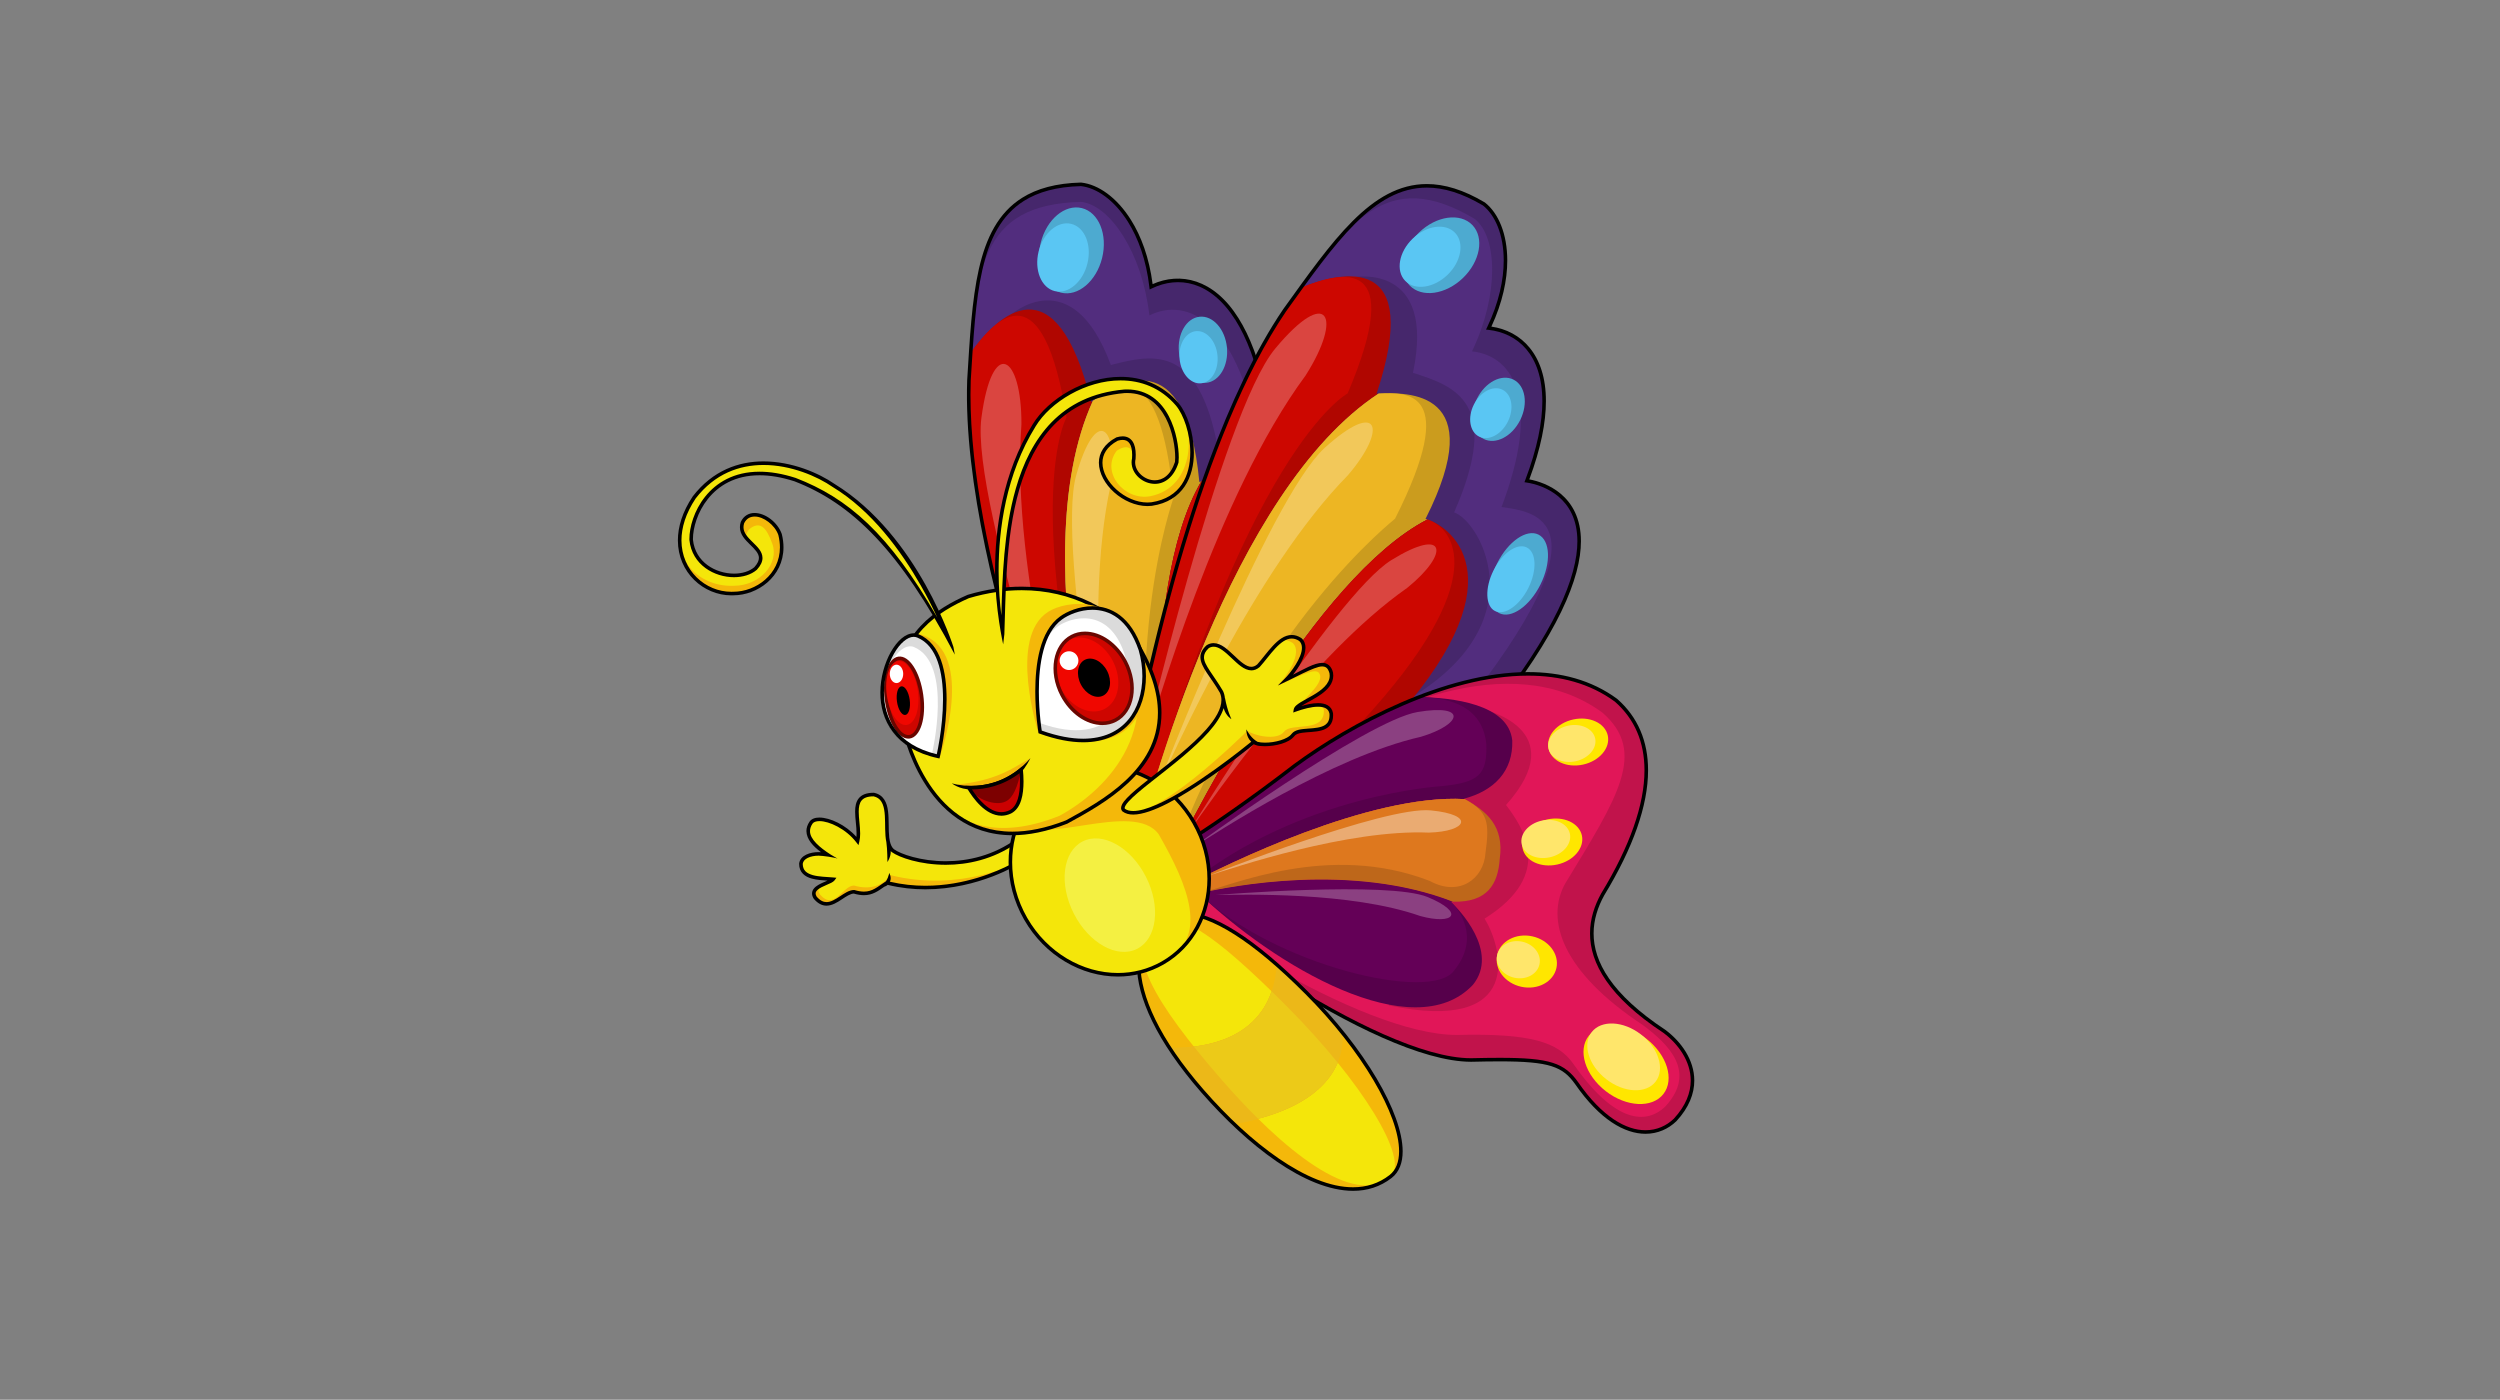<?xml version="1.0" encoding="utf-8"?>
<!-- Generator: Adobe Illustrator 16.0.0, SVG Export Plug-In . SVG Version: 6.00 Build 0)  -->
<!DOCTYPE svg PUBLIC "-//W3C//DTD SVG 1.1//EN" "http://www.w3.org/Graphics/SVG/1.1/DTD/svg11.dtd">
<svg version="1.1" id="Layer_2" xmlns="http://www.w3.org/2000/svg" xmlns:xlink="http://www.w3.org/1999/xlink" x="0px" y="0px"
	 width="768px" height="430px" viewBox="0 0 768 430" enable-background="new 0 0 768 430" xml:space="preserve">
<rect x="0" y="0" width="768" height="430" fill="#808080" stroke="none"/>
<g>
	<g>
		<path fill="#46276C" d="M338.719,276.794c0,0-43.177-97.979-41.054-159.95c2.102-33.806,2.871-59.41,34.415-60.214
			c8.822,0.941,19.31,12.095,21.549,31.473c11.948-5.789,28.165,0.023,34.92,33.449c8.845-3.836,37.54-8.478,28.937,67.967
			C411.823,215.606,358.521,319.765,338.719,276.794z"/>
		<path fill="#522D7E" d="M338.719,276.794c0,0-43.177-97.979-41.054-159.95c2.102-33.806,2.908-54.02,34.452-54.824
			c8.822,0.942,18.737,15.487,20.977,34.865c11.947-5.789,26.407,2.214,33.16,35.64c8.847-3.836,31.357-16.062,22.755,60.384
			C403.346,218.995,358.521,319.765,338.719,276.794z"/>
		<path fill="#46276C" d="M310.467,96.765c0,0,18.824-17.05,30.792,15.369c13.129-3.395,28.094-6.97,33.547,29.549
			c8.443-2.067,41.456,15.799,17.068,59.091C368.689,177.367,310.467,96.765,310.467,96.765z"/>
		<g>
			<path fill="#B00600" d="M335.728,123.161c-0.178,0.124-0.351,0.245-0.511,0.356c-10.891-44.1-28.753-26.651-37.022-15.136
				c-0.18,2.755-0.35,5.578-0.53,8.462c-2.123,61.972,41.054,159.95,41.054,159.95c2.75,5.967,6.145,9.094,9.97,9.99
				c0.042-0.029,0.085-0.062,0.128-0.091C341.496,264.724,313.216,172.622,335.728,123.161z"/>
		</g>
		<g>
			<path fill="#CD0700" d="M327.646,128.175c-7.289-45.109-21.182-31.309-29.451-19.793c-0.18,2.755-0.35,5.578-0.53,8.462
				c-2.123,61.972,41.054,159.95,41.054,159.95c2.75,5.967,6.145,9.094,9.97,9.99c0.042-0.029,0.085-0.062,0.128-0.091
				C309.159,158.656,327.807,128.064,327.646,128.175z"/>
		</g>
		<path fill="#DA4540" d="M333.67,256.911c0,0-35.602-102.671-32.188-128.503c3.325-25.156,12.405-19.505,12.302,1.999
			C310.383,176.076,329.422,241.396,333.67,256.911z"/>
		<path d="M349.538,287.503c-3.564-0.491-6.782-2.745-9.446-6.989l0,0c-0.655-1.039-1.28-2.202-1.873-3.489l0,0l0.499-0.229
			l-0.503,0.222c-0.005-0.04-43.212-97.987-41.099-160.207l0,0c0.8-12.851,1.403-24.536,3.596-34.178l0,0
			c2.189-9.632,5.999-17.276,13.257-21.846l0,0c4.569-2.877,10.467-4.511,18.095-4.706l0,0l0.036,0l0.037,0.004
			c5.256,0.568,10.922,4.536,15.26,11.419l0,0c3.185,5.058,5.649,11.702,6.685,19.782l0,0c8.357-3.722,18.721-1.785,26.387,10.464
			l0,0c3.452,5.482,6.398,13.017,8.484,23.042l0,0c2.562-1.014,6.382-1.961,10.504-1.397l0,0c4.472,0.605,9.285,3.045,13.039,9.021
			l0,0c5.909,9.406,9.322,27.445,5.537,61.167l0,0l-0.005,0.024l-0.005,0.031c-2.098,9.632-10.509,29.526-21.334,48.932l0,0
			c-10.836,19.396-24.024,38.25-35.867,45.725l0,0C356.908,286.757,353.101,287.996,349.538,287.503L349.538,287.503z
			 M341.022,279.928c2.566,4.065,5.48,6.039,8.668,6.486l0,0c3.19,0.447,6.756-0.663,10.546-3.051l0,0
			c11.494-7.22,24.72-26.007,35.492-45.331l0,0c10.775-19.3,19.169-39.192,21.213-48.602l0,0c3.784-33.593,0.31-51.424-5.375-60.431
			l0,0c-3.614-5.724-8.066-7.936-12.258-8.518l0,0c-4.189-0.578-8.135,0.528-10.541,1.576l0,0l-0.624,0.27l-0.132-0.666
			c-2.074-10.258-5.041-17.877-8.472-23.327l0,0c-7.731-12.204-17.617-13.6-25.671-9.737l0,0l-0.698,0.337l-0.087-0.769
			c-0.958-8.276-3.431-15.019-6.616-20.078l0,0c-4.196-6.67-9.634-10.39-14.411-10.908l0,0c-7.473,0.196-13.145,1.794-17.5,4.536
			l0,0c-6.915,4.354-10.605,11.653-12.771,21.159l0,0c-2.164,9.498-2.772,21.147-3.571,33.987l0,0
			c-1.597,46.293,22.264,113.025,34.303,143.452l0,0c3.945,9.979,6.609,16.04,6.702,16.252l0,0
			C339.792,277.815,340.395,278.934,341.022,279.928L341.022,279.928z"/>
		<g>
			<path fill="#CB9C1E" d="M369.03,147.905c-0.209,0.054-0.411,0.11-0.593,0.17c-4.204-44.262-25.52-29.916-32.709-24.915
				c-22.511,49.461,5.769,141.562,13.089,163.532c3.29-2.233,6.479-5.006,9.539-8.19
				C356.487,261.014,349.299,181.444,369.03,147.905z"/>
		</g>
		<g>
			<path fill="#EDB623" d="M360.479,152.978c-4.204-44.261-17.562-34.818-24.751-29.817
				c-22.511,49.461,5.769,141.562,13.089,163.532c3.29-2.233,6.479-5.006,9.539-8.19
				C342.026,202.601,360.662,152.917,360.479,152.978z"/>
		</g>
		<g>
			<path fill="#B00600" d="M369.03,147.905c-19.731,33.539-12.542,113.108-10.675,130.598c17.26-17.963,30.418-48.995,34.331-69.904
				C403.957,148.746,377.053,145.834,369.03,147.905z"/>
		</g>
		<g>
			<path fill="#CD0700" d="M369.03,147.905c-19.731,33.539-12.542,113.108-10.675,130.598
				c10.492-19.378,22.678-45.637,26.592-66.546C396.219,152.103,377.053,145.834,369.03,147.905z"/>
		</g>
		<path fill="#DA4540" d="M358.133,268.432c0,0-0.875-85.594,8.146-104.031c8.783-17.955,14.15-11.459,8.687,4.574
			C360.987,202.229,358.847,255.78,358.133,268.432z"/>
		<path fill="#F2C85A" d="M342.88,262.628c0,0-18.475-94.321-12.29-116.521c6.023-21.62,13.277-15.546,10.526,3.272
			C332.488,188.953,341.081,248.514,342.88,262.628z"/>
		<g>
			
				<ellipse transform="matrix(0.239 -0.971 0.971 0.239 175.674 378.276)" fill="#4DAAD0" cx="329.311" cy="76.995" rx="13.377" ry="9.712"/>
		</g>
		<g>
			
				<ellipse transform="matrix(0.239 -0.971 0.971 0.239 171.585 377.425)" fill="#5AC6F3" cx="326.722" cy="79.181" rx="10.635" ry="7.721"/>
		</g>
		<g>
			
				<ellipse transform="matrix(-0.098 -0.995 0.995 -0.098 298.922 485.603)" fill="#4DAAD0" cx="369.48" cy="107.365" rx="10.204" ry="7.409"/>
		</g>
		<g>
			
				<ellipse transform="matrix(-0.098 -0.995 0.995 -0.098 295.156 486.784)" fill="#5AC6F3" cx="368.137" cy="109.659" rx="8.053" ry="5.846"/>
		</g>
		<g>
			
				<ellipse transform="matrix(-0.098 -0.995 0.995 -0.098 295.034 561.008)" fill="#4DAAD0" cx="401.699" cy="146.83" rx="13.497" ry="7.409"/>
		</g>
		<g>
			
				<ellipse transform="matrix(-0.098 -0.995 0.995 -0.098 291.096 562.832)" fill="#5AC6F3" cx="400.545" cy="149.532" rx="10.922" ry="5.995"/>
		</g>
	</g>
	<g>
		<path fill="#46276C" d="M344.179,252.515c0,0,15.668-105.918,50.485-157.229c19.792-27.488,34.085-48.745,61.205-32.619
			c6.965,5.498,9.896,20.524,1.467,38.116c13.194,1.465,23.822,15.026,11.728,46.912c9.529,1.466,36.284,12.827-11.728,72.934
			C438.645,239.688,338.04,299.427,344.179,252.515z"/>
		<path fill="#522D7E" d="M344.179,252.515c0,0,15.668-105.918,50.485-157.229c19.792-27.488,31.244-44.163,58.365-28.037
			c6.964,5.497,7.605,23.089-0.825,40.681c13.194,1.466,21.166,15.942,9.071,47.828c9.529,1.467,35.092,3.116-12.918,63.222
			C429.665,238.038,338.04,299.427,344.179,252.515z"/>
		<path fill="#46276C" d="M416.195,85.115c0,0,25.015-4.398,17.867,29.412c12.92,4.123,27.488,9.071,12.645,42.88
			c8.246,2.749,26.663,35.459-17.042,59.098C422.519,184.346,416.195,85.115,416.195,85.115z"/>
		<g>
			<path fill="#B00600" d="M423.508,120.912c-0.219,0.01-0.427,0.021-0.623,0.029c14.282-43.121-10.13-37.873-23.265-32.534
				c-1.619,2.235-3.267,4.534-4.956,6.879c-34.817,51.31-50.485,157.229-50.485,157.229c-0.853,6.514,0.355,10.968,3.114,13.764
				c0.051-0.002,0.104-0.005,0.155-0.006C352.961,243.779,378.103,150.773,423.508,120.912z"/>
		</g>
		<g>
			<path fill="#CD0700" d="M413.998,120.849c17.865-42.056-1.243-37.781-14.378-32.442c-1.619,2.235-3.267,4.534-4.956,6.879
				c-34.817,51.31-50.485,157.229-50.485,157.229c-0.853,6.514,0.355,10.968,3.114,13.764c0.051-0.002,0.104-0.005,0.155-0.006
				C382.111,136.792,414.192,120.84,413.998,120.849z"/>
		</g>
		<path fill="#DA4540" d="M350.501,232.998c0,0,24.578-105.852,41.231-125.892c16.218-19.516,20.89-9.896,9.345,8.246
			C373.865,152.185,355.173,217.605,350.501,232.998z"/>
		<path d="M347.629,267.341c-2.754-2.315-4.277-5.938-4.271-10.948l0,0c0-1.229,0.09-2.545,0.274-3.949l0,0l0.545,0.071
			l-0.544-0.081c0.018-0.036,15.644-105.942,50.583-157.47l0,0c7.524-10.448,14.261-20.014,21.255-27.006l0,0
			c6.985-6.984,14.281-11.423,22.859-11.423l0,0c5.399,0,11.261,1.759,17.818,5.659l0,0l0.031,0.019l0.029,0.023
			c4.146,3.282,6.825,9.658,6.829,17.794l0,0c0,5.976-1.455,12.913-4.884,20.302l0,0c9.055,1.303,16.793,8.463,16.755,22.915l0,0
			c-0.002,6.479-1.522,14.424-5.1,24.019l0,0c2.711,0.508,6.446,1.741,9.636,4.414l0,0c3.46,2.895,6.233,7.524,6.226,14.582l0,0
			c-0.012,11.107-6.734,28.192-27.906,54.711l0,0l-0.016,0.019l-0.022,0.023c-6.906,7.033-24.625,19.386-44.125,30.039l0,0
			c-19.505,10.641-40.711,19.568-54.715,19.584l0,0C354.262,270.638,350.38,269.657,347.629,267.341L347.629,267.341z
			 M344.458,256.393c0.005,4.808,1.419,8.03,3.879,10.108l0,0c2.461,2.078,6.07,3.038,10.55,3.037l0,0
			c13.574,0.015,34.776-8.836,54.189-19.449l0,0c19.401-10.589,37.103-22.951,43.846-29.824l0,0
			c21.102-26.412,27.662-43.353,27.65-54.003l0,0c-0.008-6.77-2.597-11.013-5.834-13.74l0,0c-3.238-2.722-7.164-3.886-9.76-4.284
			l0,0l-0.671-0.103l0.241-0.634c3.712-9.785,5.263-17.813,5.262-24.254l0,0c-0.039-14.446-7.661-20.894-16.535-21.917l0,0
			l-0.771-0.086l0.337-0.698c3.599-7.514,5.099-14.538,5.099-20.516l0,0c0.004-7.88-2.616-13.925-6.382-16.908l0,0
			c-6.429-3.816-12.079-5.486-17.227-5.486l0,0c-8.171,0-15.184,4.21-22.081,11.1l0,0c-6.892,6.884-13.615,16.418-21.131,26.859l0,0
			c-26.019,38.323-41.383,107.506-47.409,139.669l0,0c-1.978,10.545-2.953,17.095-2.987,17.324l0,0
			C344.543,253.951,344.457,255.217,344.458,256.393L344.458,256.393z"/>
		<g>
			<path fill="#CB9C1E" d="M438.504,159.596c-0.205-0.067-0.405-0.125-0.593-0.172c20.025-39.695-5.654-38.914-14.403-38.512
				c-45.405,29.861-70.547,122.867-76.06,145.36c3.974-0.138,8.15-0.786,12.437-1.85
				C367.624,248.627,403.938,177.464,438.504,159.596z"/>
		</g>
		<g>
			<path fill="#EDB623" d="M428.565,159.332c20.025-39.695,3.691-38.821-5.058-38.419c-45.405,29.861-70.547,122.867-76.06,145.36
				c3.974-0.138,8.15-0.786,12.437-1.85C386.509,191.492,428.752,159.379,428.565,159.332z"/>
		</g>
		<g>
			<path fill="#B00600" d="M438.504,159.596c-34.566,17.868-70.88,89.031-78.619,104.827c24.176-6.004,51.845-25.253,66.297-40.861
				C467.612,178.917,446.398,162.119,438.504,159.596z"/>
		</g>
		<g>
			<path fill="#CD0700" d="M438.504,159.596c-34.566,17.868-70.88,89.031-78.619,104.827c19.202-10.809,43.507-26.535,57.959-42.145
				C459.276,177.634,446.398,162.119,438.504,159.596z"/>
		</g>
		<path fill="#DA4540" d="M365.063,255.781c0,0,44.868-72.897,62.324-83.693c16.999-10.514,18.08-2.158,4.914,8.499
			C402.753,201.28,372.408,245.456,365.063,255.781z"/>
		<path fill="#F2C85A" d="M355.249,242.743c0,0,34.624-89.661,51.685-105.151c16.617-15.085,19.52-6.082,7.164,8.378
			C385.71,174.861,361.245,229.842,355.249,242.743z"/>
		<g>
			
				<ellipse transform="matrix(0.72 -0.694 0.694 0.72 69.52 329.161)" fill="#4DAAD0" cx="442.676" cy="78.427" rx="13.377" ry="9.712"/>
		</g>
		<g>
			
				<ellipse transform="matrix(0.72 -0.694 0.694 0.72 68.252 326.96)" fill="#5AC6F3" cx="439.32" cy="78.897" rx="10.636" ry="7.721"/>
		</g>
		<g>
			
				<ellipse transform="matrix(0.447 -0.894 0.894 0.447 142.319 481.302)" fill="#4DAAD0" cx="460.485" cy="125.529" rx="10.205" ry="7.408"/>
		</g>
		<g>
			
				<ellipse transform="matrix(0.447 -0.894 0.894 0.447 139.878 479.834)" fill="#5AC6F3" cx="458.127" cy="126.755" rx="8.054" ry="5.846"/>
		</g>
		<g>
			
				<ellipse transform="matrix(0.447 -0.894 0.894 0.447 100.535 514.833)" fill="#4DAAD0" cx="466.723" cy="176.092" rx="13.497" ry="7.409"/>
		</g>
		<g>
			
				<ellipse transform="matrix(0.447 -0.894 0.894 0.447 97.686 513.576)" fill="#5AC6F3" cx="464.307" cy="177.764" rx="10.922" ry="5.995"/>
		</g>
	</g>
	<g>
		<g>
			<path fill="#C1134B" d="M350.501,267.083c0,0,18.416-9.62,47.278-31.885c23.914-17.593,70.643-40.682,98.68-20.067
				c13.744,12.094,12.095,32.986-4.123,59.649c-6.046,10.995-6.046,25.562,18.967,42.056c7.696,5.772,13.194,16.492,3.298,27.213
				c-6.597,6.321-18.416,5.772-30.234-11.271c-4.674-6.598-9.622-7.696-32.437-7.146
				C422.243,325.633,359.296,279.453,350.501,267.083z"/>
			<path fill="#E11658" d="M350.501,267.083c0,0,18.416-9.62,47.278-31.885c23.914-17.593,66.521-36.834,94.557-16.219
				c13.744,12.095,4.674,25.839-11.544,52.502c-6.048,10.994-1.1,26.937,23.914,43.431c7.696,5.771,16.767,14.293,6.871,25.013
				c-6.597,6.323-16.491,3.849-28.312-13.194c-4.673-6.596-12.919-9.346-35.734-8.795
				C417.845,317.936,359.296,279.453,350.501,267.083z"/>
			<path fill="#C1134B" d="M455.503,217.88c0,0,28.037,6.048,7.147,29.412c4.948,6.598,15.394,21.166-6.598,34.91
				c5.498,8.795,12.645,35.458-29.412,26.662C434.062,278.903,455.503,217.88,455.503,217.88z"/>
			<g>
				<path fill="#56004B" d="M449.945,245.484c-0.072-0.037-0.143-0.077-0.215-0.117c9.346-2.474,15.118-8.52,14.843-17.866
					c-1.166-11.272-18.544-13.2-28.627-13.362c-14.653,5.671-28.338,13.829-38.167,21.06
					c-18.051,13.924-32.015,22.902-39.944,27.676c2.013,2.694,4.568,5.622,7.536,8.655
					C376.282,265.842,420.597,243.834,449.945,245.484z"/>
			</g>
			<g>
				<path fill="#640057" d="M442.584,241.52c11.82-1.099,14.294-3.574,14.019-12.919c-1.166-11.272-10.573-14.299-20.656-14.462
					c-14.653,5.671-28.338,13.829-38.167,21.06c-18.051,13.924-32.015,22.902-39.944,27.676c2.013,2.694,4.568,5.622,7.536,8.655
					C399.703,243.994,442.655,241.559,442.584,241.52z"/>
			</g>
			<path d="M505.51,348.306c-6.426-0.008-14.053-4.336-21.594-15.209l0,0c-1.976-2.775-3.886-4.466-7.263-5.551l0,0
				c-3.38-1.08-8.264-1.491-15.989-1.489l0,0c-2.576,0-5.468,0.044-8.734,0.124l0,0c-15.1-0.023-38.247-11.615-58.845-24.722l0,0
				c-20.594-13.133-38.505-27.718-43.032-34.058l0,0l0.447-0.318l0.255,0.486l-0.255-0.486l-0.447,0.318l-0.366-0.514l0.559-0.291
				c0.003-0.002,1.138-0.595,3.309-1.843l0,0c2.172-1.245,5.369-3.14,9.469-5.729l0,0c8.197-5.179,20.003-13.142,34.429-24.271l0,0
				c17.287-12.704,46.371-28.276,71.972-28.291l0,0c9.953,0,19.398,2.37,27.36,8.225l0,0l0.021,0.017l0.017,0.014
				c6.33,5.565,9.471,13.015,9.464,21.919l0,0c-0.004,10.804-4.564,23.76-13.468,38.406l0,0c-1.961,3.565-3.263,7.485-3.263,11.712
				l0,0c0,8.576,5.352,18.602,22.076,29.639l0,0c4.824,3.621,8.849,9.167,8.854,15.555l0,0c0.004,3.993-1.598,8.269-5.505,12.496
				l0,0c-2.502,2.399-5.761,3.86-9.463,3.86l0,0C505.516,348.306,505.512,348.306,505.51,348.306L505.51,348.306z M476.987,326.498
				c3.6,1.138,5.794,3.081,7.829,5.967l0,0c7.437,10.722,14.794,14.748,20.693,14.741l0,0c3.413-0.002,6.384-1.329,8.687-3.531l0,0
				c3.732-4.051,5.188-8.03,5.191-11.726l0,0c0.008-5.896-3.771-11.193-8.388-14.655l0,0
				c-16.843-11.099-22.545-21.455-22.545-30.538l0,0c0-4.455,1.373-8.56,3.411-12.263l0,0c8.857-14.562,13.323-27.365,13.32-37.855
				l0,0c-0.008-8.645-2.994-15.712-9.071-21.076l0,0c-7.736-5.68-16.914-7.998-26.691-7.998l0,0
				c-25.161-0.016-54.17,15.448-71.311,28.068l0,0c-25.966,20.032-43.493,29.845-46.793,31.636l0,0
				c4.86,6.312,22.406,20.566,42.358,33.264l0,0c20.494,13.076,43.666,24.572,58.238,24.551l0,0c3.26-0.081,6.158-0.124,8.748-0.124
				l0,0C468.427,324.958,473.39,325.355,476.987,326.498L476.987,326.498z"/>
		</g>
		<g>
			<path fill="#56004B" d="M368.327,274.452c23.13,22.141,65.848,47.496,84.151,28.09c8.248-10.17-4.397-23.364-6.871-25.563
				c0.253,0.014,0.498,0.018,0.744,0.024C415.238,264.861,378.06,272.182,368.327,274.452z"/>
		</g>
		<g>
			<path fill="#640057" d="M368.327,274.452c23.13,22.141,71.508,33.587,78.38,23.691c8.246-10.17,1.374-18.966-1.1-21.165
				c0.253,0.014,0.498,0.018,0.744,0.024C415.238,264.861,378.06,272.182,368.327,274.452z"/>
		</g>
		<g>
			<path fill="#BE671A" d="M449.945,245.484c-29.349-1.65-73.663,20.357-84.574,26.045c0.945,0.965,1.93,1.94,2.956,2.923
				c9.733-2.271,46.911-9.591,78.024,2.551c10.668,0.261,13.836-5.426,14.375-13.219
				C462.086,253.988,456.98,249.312,449.945,245.484z"/>
		</g>
		<g>
			<path fill="#DE781E" d="M449.945,245.484c-29.349-1.65-73.663,20.357-84.574,26.045c0.945,0.965,1.93,1.94,2.956,2.923
				c9.733-2.271,39.846-15.938,70.959-3.796c9.071,4.947,16.505-0.728,17.042-8.521C457.688,252.34,456.98,249.312,449.945,245.484z
				"/>
		</g>
		<g>
			
				<ellipse transform="matrix(0.977 -0.215 0.215 0.977 -37.657 109.518)" fill="#FFE600" cx="484.618" cy="227.867" rx="9.318" ry="7.091"/>
		</g>
		<g>
			
				<ellipse transform="matrix(0.977 -0.215 0.215 0.977 -37.798 109.129)" fill="#FFE66B" cx="482.681" cy="228.293" rx="7.335" ry="5.583"/>
		</g>
		<g>
			
				<ellipse transform="matrix(0.977 -0.215 0.215 0.977 -44.443 108.527)" fill="#FFE600" cx="476.669" cy="258.562" rx="9.318" ry="7.09"/>
		</g>
		<g>
			
				<ellipse transform="matrix(0.977 -0.215 0.215 0.977 -44.288 108.069)" fill="#FFE66B" cx="474.679" cy="257.641" rx="7.573" ry="5.763"/>
		</g>
		<g>
			
				<ellipse transform="matrix(0.977 0.213 -0.213 0.977 73.669 -93.12)" fill="#FFE600" cx="469.068" cy="295.391" rx="9.318" ry="7.931"/>
		</g>
		<g>
			
				<ellipse transform="matrix(0.977 0.213 -0.213 0.977 73.486 -92.576)" fill="#FFE66B" cx="466.467" cy="294.824" rx="6.656" ry="5.666"/>
		</g>
		<g>
			
				<ellipse transform="matrix(0.79 0.613 -0.613 0.79 305.454 -237.545)" fill="#FFE600" cx="499.542" cy="327.188" rx="14.539" ry="10.184"/>
		</g>
		<g>
			
				<ellipse transform="matrix(0.79 0.613 -0.613 0.79 303.804 -237.605)" fill="#FFE66B" cx="498.777" cy="324.716" rx="12.42" ry="8.7"/>
		</g>
		<path fill="#8B4081" d="M365.661,260.862c0,0,54.009-39.48,69.831-42.132c15.406-2.582,13.719,3.782,1.043,7.602
			C409.039,232.57,374.027,255.562,365.661,260.862z"/>
		<path fill="#8B4081" d="M373.571,274.94c0,0,53.062-4.353,65.043,0.651c11.667,4.874,7.958,8.625-2.318,5.811
			C414.824,273.852,381.465,274.841,373.571,274.94z"/>
		<path fill="#EAAB72" d="M371.082,269.073c0,0,54.329-21.529,68.488-20.12c13.787,1.37,11.078,6.482-0.6,6.823
			C414.045,254.738,379.337,266.443,371.082,269.073z"/>
	</g>
	<g>
		<path fill="#F4B80A" d="M401.329,304.904c22.739,22.774,35.293,49.19,25.858,56.525c-15.114,11.756-39.441-5.24-57.72-26.177
			c-21.167-24.245-23.576-42.685-15.119-51.127C362.806,275.681,378.591,282.128,401.329,304.904z"/>
		<path fill="#F4B80A" d="M395.306,309.14c22.738,22.775,38.481,47.828,31.882,52.29c-15.86,10.728-39.441-5.24-57.72-26.177
			c-21.167-24.245-24.3-43.477-15.119-51.127C360.946,278.628,372.567,286.364,395.306,309.14z"/>
		<path fill="#F4E60A" d="M395.306,309.14c22.738,22.775,37.886,47.054,31.882,52.29c-11.267,9.831-33.394-8.538-51.673-29.476
			c-21.167-24.244-30.346-40.178-21.166-47.828C360.946,278.628,372.567,286.364,395.306,309.14z"/>
		<g>
			<g>
				<path fill="#ECB818" d="M412.446,317.298c-3.338-4.16-7.064-8.337-11.117-12.394c-3.181-3.188-6.222-6.042-9.128-8.593
					c-1.512,23.709-23.271,25.801-32.97,25.543c2.75,4.229,6.137,8.702,10.236,13.398c3.062,3.507,6.294,6.902,9.625,10.073
					C411.043,339.705,412.931,323.44,412.446,317.298z"/>
			</g>
		</g>
		<g>
			<path fill="#F7F58C" d="M367.731,333.224c-0.2-0.237-0.395-0.474-0.591-0.711C367.336,332.75,367.532,332.986,367.731,333.224z"
				/>
			<path fill="#F7F58C" d="M376.025,342.305c-0.516-0.521-1.031-1.045-1.541-1.575C374.996,341.26,375.509,341.785,376.025,342.305z
				"/>
			<path fill="#F7F58C" d="M366.11,331.258c-0.247-0.305-0.493-0.61-0.733-0.912C365.619,330.647,365.864,330.953,366.11,331.258z"
				/>
			<path fill="#F7F58C" d="M373.964,340.187c-0.696-0.733-1.387-1.472-2.069-2.218C372.579,338.715,373.268,339.455,373.964,340.187
				z"/>
			<path fill="#F7F58C" d="M371.671,337.723c-0.743-0.816-1.479-1.64-2.203-2.47C370.193,336.085,370.929,336.907,371.671,337.723z"
				/>
			<path fill="#ECCA18" d="M374.485,340.729c-0.173-0.182-0.347-0.361-0.521-0.543C374.137,340.368,374.312,340.548,374.485,340.729
				z"/>
			<path fill="#ECCA18" d="M365.377,330.346c-0.236-0.297-0.464-0.592-0.694-0.886C364.913,329.754,365.142,330.049,365.377,330.346
				z"/>
			<path fill="#ECCA18" d="M367.141,332.513c-0.349-0.419-0.692-0.839-1.03-1.255C366.448,331.674,366.792,332.094,367.141,332.513z
				"/>
			<path fill="#ECCA18" d="M371.895,337.969c-0.075-0.082-0.15-0.165-0.224-0.246C371.745,337.804,371.819,337.887,371.895,337.969z
				"/>
			<path fill="#ECCA18" d="M369.468,335.253c-0.595-0.681-1.17-1.355-1.736-2.029C368.296,333.896,368.872,334.571,369.468,335.253z
				"/>
			<path fill="#ECCA18" d="M376.025,342.305c1.012,1.025,2.033,2.036,3.067,3.021c0.006-0.001,0.013-0.003,0.019-0.004
				C378.073,344.339,377.044,343.334,376.025,342.305z"/>
			<path fill="#ECB818" d="M410.944,326.46c-4.603-5.674-9.897-11.57-15.639-17.32c-1.611-1.614-3.161-3.145-4.663-4.607
				c-5.432,15.992-22.978,17.547-31.411,17.322c1.596,2.452,3.413,4.992,5.451,7.605c0.23,0.294,0.458,0.589,0.694,0.886
				c0.241,0.302,0.487,0.607,0.733,0.912c0.338,0.416,0.681,0.836,1.03,1.255c0.196,0.237,0.391,0.474,0.591,0.711
				c0.566,0.674,1.142,1.349,1.736,2.029c0.724,0.83,1.46,1.653,2.203,2.47c0.074,0.081,0.149,0.164,0.224,0.246
				c0.682,0.746,1.373,1.484,2.069,2.218c0.173,0.182,0.347,0.361,0.521,0.543c0.51,0.53,1.024,1.054,1.541,1.575
				c1.019,1.029,2.048,2.034,3.086,3.018C399.982,341.646,408.017,333.428,410.944,326.46z"/>
			<g>
				<path fill="#ECCA18" d="M410.944,326.46c-4.603-5.674-9.897-11.57-15.639-17.32c-0.591-0.593-1.17-1.167-1.746-1.739
					c-0.196-0.194-0.393-0.39-0.586-0.582c-0.433-0.427-0.859-0.845-1.281-1.261c-0.355-0.348-0.702-0.683-1.051-1.024
					c-4.103,12.079-15.116,15.919-23.894,16.979c2.634,3.29,5.561,6.77,8.766,10.441c3.558,4.074,7.262,8.052,11.001,11.741
					C401.954,339.56,408.393,332.535,410.944,326.46z"/>
				<path fill="#ECCA18" d="M390.643,304.532L390.643,304.532c0.348,0.343,0.694,0.678,1.05,1.025
					C391.341,305.213,390.989,304.87,390.643,304.532z"/>
			</g>
		</g>
		<path d="M415.671,365.83c-14.659-0.039-32.419-13.985-46.619-30.217l0,0c-13.893-15.922-19.793-29.382-19.803-39.318l0,0
			c-0.003-5.251,1.671-9.529,4.71-12.559l0,0c2.458-2.464,5.568-3.727,9.198-3.722l0,0c9.34,0.03,22.132,8.067,38.56,24.5l0,0
			l-0.389,0.39l-0.39,0.387c-16.328-16.38-29.079-24.208-37.781-24.177l0,0c-3.38,0.006-6.148,1.137-8.422,3.4l0,0
			c-2.809,2.805-4.384,6.756-4.387,11.78l0,0c-0.011,9.497,5.727,22.793,19.531,38.596l0,0c14.073,16.151,31.823,29.879,45.79,29.84
			l0,0c4.092-0.003,7.852-1.15,11.179-3.734l0,0c1.984-1.548,2.945-4.017,2.951-7.315l0,0c0.036-11.148-11.37-30.902-28.861-48.39
			l0,0l0.39-0.387l0.389-0.39c17.593,17.655,29.146,37.373,29.183,49.166l0,0c0.005,3.497-1.05,6.375-3.374,8.184l0,0
			c-3.521,2.739-7.551,3.966-11.842,3.966l0,0C415.68,365.83,415.676,365.83,415.671,365.83L415.671,365.83z"/>
	</g>
	<g>
		<path fill="#F4B80A" d="M312.934,264.793c0,0-18.691,11.911-40.498,6.414c-3.299,2.198-5.131,4.214-10.079,2.748
			c-3.482,0-7.514,6.964-11.912,1.833c-2.199-3.482,4.581-4.398,5.498-5.681c-3.849-0.366-9.896,0-9.896-4.764
			c0.367-3.116,6.047-3.666,8.796-2.384c-4.214-2.749-8.429-6.229-5.68-10.262c1.832-2.565,9.895,0,14.293,5.681
			c1.283-5.314-3.482-14.294,4.948-14.294c6.963,1.467,1.833,13.744,5.864,17.226c4.031,2.933,22.723,8.247,38.482-3.298
			C312.934,259.296,312.934,264.793,312.934,264.793z"/>
	</g>
	<g>
		<path fill="#F4E60A" d="M312.934,264.793c0,0-17.674,9.525-39.481,4.028c-2.107,3.207-6.148,4.677-11.096,3.21
			c-3.482,0-6.047,7.891-10.445,2.76c-2.199-3.482,3.115-3.401,4.031-4.684c-3.849-0.366-9.896,0-9.896-4.764
			c0.367-3.116,6.047-3.666,8.796-2.384c-4.214-2.749-8.429-6.229-5.68-10.262c1.832-2.565,9.895,0,14.293,5.681
			c1.283-5.314-3.482-14.294,4.948-14.294c6.963,1.467,1.833,13.744,5.864,17.226c4.031,2.933,22.723,8.247,38.482-3.298
			C312.934,259.296,312.934,264.793,312.934,264.793z"/>
	</g>
	<path d="M313.295,257.935l-0.13-0.908l-0.74,0.541c-7.245,5.307-15.112,6.996-21.867,6.998c-7.683,0.013-13.96-2.233-15.95-3.688
		c-0.612-0.531-1.002-1.365-1.238-2.415c-0.009-0.057-0.017-0.118-0.026-0.174l-0.009,0.001c-0.065-0.314-0.119-0.647-0.16-0.997
		c-0.287-2.414-0.037-5.46-0.375-8.101c-0.308-2.612-1.367-5.045-4.285-5.645l-0.056-0.012h-0.057
		c-2.223-0.007-3.724,0.614-4.609,1.729c-0.879,1.111-1.094,2.559-1.096,4.09c0.002,2.169,0.446,4.594,0.442,6.701
		c0,0.359-0.012,0.708-0.04,1.043c-3.361-3.742-8.121-5.926-11.372-5.947c-1.255,0.002-2.371,0.339-3.014,1.229
		c-0.67,0.977-0.981,1.963-0.979,2.921c0.046,2.57,2.065,4.674,4.474,6.488c-0.242-0.016-0.486-0.023-0.731-0.023
		c-1.338,0.002-2.704,0.24-3.818,0.786c-1.107,0.534-2.01,1.445-2.159,2.729l-0.003,0.035v0.029c-0.028,2.66,1.822,4.027,3.908,4.56
		c1.516,0.416,3.24,0.527,4.791,0.625c-0.832,0.366-1.889,0.775-2.8,1.315c-0.986,0.587-1.923,1.394-1.939,2.639
		c0,0.519,0.179,1.055,0.523,1.599l0.023,0.035l0.023,0.029c1.237,1.456,2.568,2.077,3.862,2.077h0.025
		c1.762-0.013,3.3-1.024,4.717-1.949c1.374-0.921,2.659-1.748,3.648-1.769c1.178,0.343,2.206,0.497,3.134,0.498
		c2.618-0.006,4.303-1.236,6.259-2.606c0,0,0.765-0.267,1.025-0.562c3.997,0.971,7.887,1.371,11.574,1.371
		c16.502-0.008,28.911-7.924,28.959-7.949l0.254-0.162v-0.301C313.481,264.771,313.489,259.329,313.295,257.935z M310.497,265.533
		c-4.188,2.189-14.118,6.574-26.226,6.572c-3.479,0-7.139-0.369-10.898-1.245c0.664-1.205-0.195-2.688-0.195-2.688
		s-0.127,0.683-0.449,1.477c-0.145,0.362-0.335,0.738-0.557,1.071l-0.041,0.026c-2.574,1.726-4.111,3.162-6.717,3.156
		c-0.822,0.001-1.766-0.141-2.9-0.476l-0.076-0.022h-0.079c-1.546,0.022-2.92,1.037-4.331,1.95c-1.402,0.934-2.813,1.78-4.112,1.769
		c-0.946-0.008-1.914-0.393-3.026-1.666c-0.247-0.402-0.33-0.719-0.33-0.976c0-0.403,0.201-0.761,0.63-1.146
		c0.637-0.57,1.73-1.066,2.746-1.497c1.023-0.463,1.933-0.756,2.455-1.412l0.558-0.777l-0.953-0.09
		c-1.962-0.184-4.412-0.191-6.296-0.716c-1.891-0.563-3.061-1.391-3.101-3.468c0.107-0.796,0.646-1.39,1.546-1.84
		c0.903-0.444,2.131-0.673,3.335-0.672c1.177-0.001,5.04,0.544,5.839,0.92l-2.173-1.285c-3.28-2.105-6.369-4.697-6.309-7.199
		c0.001-0.722,0.223-1.471,0.782-2.291c0.315-0.456,1.032-0.759,2.112-0.759c3.009-0.021,8.181,2.414,11.292,6.466l0.701,0.906
		l0.269-1.114c0.188-0.778,0.25-1.604,0.25-2.453c-0.003-2.246-0.446-4.679-0.443-6.701c-0.003-1.436,0.226-2.622,0.856-3.404
		c0.618-0.77,1.679-1.298,3.688-1.313c1.53,0.352,2.312,1.195,2.837,2.474c0.784,1.938,0.699,4.855,0.747,7.619
		c0.038,1.389,0.095,2.759,0.368,3.977c0.319,2.166,0.324,6.081,0.324,6.088c0,0.082,1.099-1.594,1.015-3.337
		c0.087,0.093,0.178,0.185,0.275,0.271l0.017,0.014l0.019,0.015c2.327,1.673,8.676,3.896,16.614,3.91
		c6.688,0.001,14.479-1.62,21.722-6.643c0.04,0.786,0.067,1.869,0.081,2.87c0.016,1.093,0.02,2.104,0.022,2.593
		C312.056,264.683,311.419,265.053,310.497,265.533z"/>
	<g>
		
			<ellipse transform="matrix(0.497 0.868 -0.868 0.497 403.663 -161.309)" fill="#F4E60A" cx="340.927" cy="267.422" rx="32.72" ry="29.788"/>
		<path fill="#F4B80A" d="M357.181,295.819c-10.529,5.349-30.169-6.95-39.146-22.634c-8.977-15.683-7.639-25.989,6.639-34.161
			s33.129-2.084,42.106,13.601C375.756,268.309,371.849,288.369,357.181,295.819z"/>
		<path fill="#F4E60A" d="M357.181,295.819c-10.529,5.349-29.543-0.254-39.622-15.253c-7.724-11.493-7.681-25.803-4.075-28.788
			c4.398,9.347,34.818-6.411,42.514,4.585C364.976,272.046,371.849,288.369,357.181,295.819z"/>
		<path d="M343.421,299.998c-11.195-0.001-22.458-6.387-28.823-17.507l0,0c-3.223-5.628-4.763-11.727-4.763-17.629l0,0
			c-0.002-10.781,5.148-20.927,14.564-26.315l0,0c4.389-2.513,9.206-3.703,14.034-3.703l0,0
			c11.193,0.001,22.455,6.385,28.823,17.508l0,0c3.222,5.629,4.761,11.728,4.761,17.627l0,0c0.002,10.78-5.147,20.925-14.562,26.317
			l0,0c-4.388,2.512-9.2,3.703-14.027,3.702l0,0C343.426,299.998,343.423,299.998,343.421,299.998L343.421,299.998z
			 M324.946,239.501c-9.04,5.174-14.008,14.923-14.01,25.361l0,0c0,5.711,1.489,11.62,4.615,17.083l0,0
			c6.176,10.791,17.096,16.956,27.87,16.954l0,0c4.648,0,9.27-1.145,13.487-3.557l0,0c9.038-5.176,14.007-14.926,14.009-25.364l0,0
			c0-5.71-1.488-11.617-4.616-17.081l0,0c-6.177-10.794-17.095-16.956-27.868-16.954l0,0
			C333.784,235.943,329.164,237.087,324.946,239.501L324.946,239.501z"/>
	</g>
	<g>
		<path fill="#F4B80A" d="M385.135,227.96c0,0-32.252,26.754-39.949,20.89c-3.665-4.031,35.551-24.188,30.054-36.283
			c-4.032-6.963-8.43-10.079-4.214-13.927c5.498-3.298,10.445,10.262,15.575,5.864c3.666-4.031,7.697-11.361,12.827-8.063
			c3.299,2.932-1.832,9.896-4.397,12.461c6.598-2.931,12.461-7.696,13.928-2.199c1.099,6.414-10.628,8.796-10.996,11.362
			c4.032-1.467,10.263-2.933,10.996,1.099c0.55,7.514-9.53,3.665-11.729,6.598C395.03,228.692,386.967,229.426,385.135,227.96z"/>
	</g>
	<g>
		<path fill="#F4E60A" d="M383.212,224.479c0,0-30.329,30.235-38.026,24.371c-3.665-4.031,35.551-24.188,30.054-36.283
			c-4.032-6.963-8.43-10.079-4.214-13.927c5.498-3.298,10.445,10.262,15.575,5.864c3.666-4.031,5.359-10.298,10.491-7
			c3.299,2.932-1.971,10.527-4.535,13.093c8.189-3.64,12.042-5.716,12.879-3.417c1.374,3.298-6.919,8.834-7.285,11.4
			c4.032-1.466,8.247-2.073,8.522-0.699c0.551,7.513-9.993,3.94-12.191,6.873C392.281,227.685,385.043,225.944,383.212,224.479z"/>
	</g>
	<path d="M409.503,219.093l-0.005-0.029c-0.194-1.111-0.815-1.942-1.654-2.415c-0.836-0.479-1.852-0.648-2.937-0.648
		c-1.634,0.002-3.459,0.39-5.134,0.887c0.11-0.072,0.229-0.146,0.354-0.22c1.536-0.95,3.855-2.037,5.815-3.454
		c1.947-1.412,3.628-3.221,3.637-5.673c0-0.303-0.025-0.613-0.08-0.93l-0.005-0.028l-0.006-0.021
		c-0.479-1.977-1.784-2.975-3.328-2.934c-2.437,0.038-5.534,1.904-8.957,3.632c1.84-2.313,3.812-5.516,3.846-8.257
		c0.007-1.108-0.364-2.187-1.256-2.972l-0.034-0.03l-0.034-0.023c-0.973-0.625-1.951-0.917-2.897-0.917
		c-2.245,0.015-4.137,1.541-5.856,3.375c-1.711,1.836-3.279,4.049-4.752,5.671c-0.645,0.54-1.217,0.731-1.797,0.734
		c-1.541,0.043-3.429-1.646-5.338-3.486c-1.932-1.801-3.899-3.751-6.258-3.788c-0.693,0-1.401,0.191-2.084,0.603l-0.047,0.028
		l-0.04,0.037c-1.286,1.16-1.899,2.382-1.894,3.657c0.069,3.117,3.183,6.022,5.991,10.935c0.316,0.712,0.465,1.449,0.465,2.223
		c0.014,2.65-1.817,5.805-4.678,9.038c-4.279,4.852-10.764,9.881-16.183,14.142c-2.711,2.132-5.155,4.07-6.942,5.724
		c-1.77,1.684-2.958,2.944-3.021,4.264c-0.003,0.359,0.132,0.731,0.386,1.005l0.032,0.037l0.043,0.031
		c0.884,0.672,2.014,0.952,3.275,0.952c5.72-0.037,14.917-5.521,22.867-10.963c6.922-4.759,12.799-9.511,14.181-10.643
		c0.231,0.124,0.495,0.223,0.778,0.303c0.39,0.199,1.308,0.236,1.308,0.236c0.419,0.042,0.864,0.063,1.334,0.069
		c3.207-0.03,7.339-0.929,9.071-3.151c0.362-0.507,1.213-0.824,2.375-0.984c1.735-0.254,4.008-0.188,5.931-0.726
		c1.927-0.495,3.596-1.895,3.553-4.646c0-0.196-0.006-0.4-0.021-0.611L409.503,219.093z M407.126,222.671
		c-1.191,0.857-3.271,1.022-5.279,1.157c-1.995,0.173-3.972,0.24-5.058,1.604c-1.2,1.683-5.209,2.738-8.191,2.709
		c-0.886,0.009-1.684-0.093-2.27-0.246c-0.879-0.48-1.636-1.214-2.208-1.931c-0.403-0.499-0.716-0.983-0.927-1.337
		c-0.209-0.354-0.31-0.569-0.311-0.569c0,0-0.119,2.346,1.512,3.798c-0.628,0.512-1.988,1.612-3.859,3.065
		c-3.928,3.048-10.076,7.623-16.235,11.425c-6.145,3.809-12.37,6.815-16.17,6.794c-1.079,0-1.934-0.231-2.563-0.692
		c-0.053-0.071-0.07-0.125-0.074-0.233c-0.025-0.312,0.363-1.072,1.186-1.97c2.854-3.201,10.251-8.402,16.907-14.026
		c5.652-4.815,10.855-9.887,12.321-14.678c0.676,2.416,2.391,3.393,2.391,3.393h-0.001c0-0.001-0.304-0.604-0.707-1.728
		c-0.404-1.121-0.9-2.742-1.259-4.721l-0.041,0.007c-0.061-0.737-0.235-1.459-0.55-2.152l-0.013-0.029l-0.011-0.019
		c-2.931-4.995-5.925-8.103-5.854-10.401c0.005-0.908,0.381-1.771,1.495-2.808c0.514-0.296,0.99-0.416,1.47-0.416
		c1.665-0.037,3.593,1.651,5.502,3.486c1.929,1.797,3.827,3.746,6.095,3.788c0.861,0.003,1.732-0.326,2.535-1.019l0.023-0.02
		l0.027-0.029c1.545-1.701,3.113-3.919,4.767-5.689c1.653-1.781,3.364-3.039,5.053-3.023c0.711,0,1.453,0.205,2.267,0.719
		c0.604,0.559,0.85,1.248,0.855,2.122c0.046,2.993-3.384,7.622-5.308,9.51l-2.085,2.084c4.427-1.993,11.277-5.915,13.604-5.87
		c1.111,0.042,1.759,0.424,2.259,2.095c0.042,0.247,0.06,0.486,0.061,0.718c0.034,2.507-2.415,4.457-5.131,6.04
		c-1.344,0.79-2.714,1.484-3.8,2.152c-1.064,0.687-1.938,1.261-2.131,2.255l-0.13,0.907l0.862-0.314
		c2.048-0.747,4.683-1.483,6.757-1.481c0.969-0.001,1.802,0.162,2.388,0.504c0.579,0.341,0.953,0.814,1.117,1.636
		c0.011,0.173,0.017,0.338,0.017,0.498C408.414,221.296,407.915,222.101,407.126,222.671z"/>
	<g>
		<path fill="#F7F58C" d="M277.659,223.652c0,0,8.796,45.08,50.027,28.862c15.118-8.246,41.507-22.814,21.166-55.525
			c-9.163-12.278-28.312-20.615-51.402-13.743C286.18,188.194,270.787,198.089,277.659,223.652z"/>
		<path fill="#F4B80A" d="M280.618,231.366c0,0,10.234,34.893,47.067,21.148c15.118-8.246,41.507-22.814,21.166-55.525
			c-9.163-12.278-28.312-20.615-51.402-13.743C286.18,188.194,274.296,209.101,280.618,231.366z"/>
		<path fill="#F4E60A" d="M278.431,226.677c0,0,7.503,39.831,47.084,23.915c15.118-8.246,33.787-27.979,18.394-56.566
			c-9.163-12.278-28.593-16.002-46.46-10.779C280.63,188.606,272.108,204.412,278.431,226.677z"/>
		<path fill="#F4B80A" d="M294.024,241.024c0,0,11.122,4.717,22.529-8.115C310.386,236.447,305.991,239.703,294.024,241.024z"/>
		<path d="M283.728,240.13c-4.92-8.039-6.541-16.033-6.607-16.361l0,0c-1.187-4.422-1.716-8.39-1.717-11.96l0,0
			c-0.005-17.287,12.447-24.97,21.825-29.065l0,0l0.031-0.015l0.033-0.009c5.794-1.726,11.349-2.502,16.568-2.502l0,0
			c15.756,0.001,28.436,7.073,35.431,16.443l0,0l0.016,0.022l0.01,0.016c5.314,8.545,7.491,15.912,7.491,22.29l0,0
			c0.002,9.11-4.451,16.12-10.263,21.563l0,0c-5.811,5.451-12.997,9.388-18.597,12.442l0,0l-0.031,0.018l-0.031,0.014
			c-6.34,2.492-11.939,3.559-16.882,3.559l0,0C297.249,256.588,288.727,248.312,283.728,240.13L283.728,240.13z M278.195,223.531
			l0.002,0.015c0.005,0.006,0.387,1.984,1.392,4.991l0,0c1.005,3.007,2.625,7.019,5.076,11.02l0,0
			c4.917,8.009,13.068,15.923,26.34,15.927l0,0c4.773,0,10.225-1.025,16.442-3.466l0,0c5.593-3.048,12.682-6.949,18.348-12.266l0,0
			c5.678-5.332,9.912-12.03,9.914-20.763l0,0c0-6.121-2.085-13.277-7.316-21.694l0,0c-6.774-9.063-19.121-15.979-34.532-15.979l0,0
			c-5.099,0-10.535,0.756-16.217,2.445l0,0c-9.285,4.1-21.134,11.402-21.14,28.047l0,0c0,3.466,0.514,7.349,1.685,11.701l0,0
			l-0.53,0.143l0.53-0.143L278.195,223.531L278.195,223.531z"/>
	</g>
	<g>
		<path d="M298.374,242.524c-3.755-0.001-5.974-1.894-5.974-1.894c0.001-0.002,0.574,0.193,1.624,0.394l0,0
			c1.047,0.198,2.55,0.401,4.35,0.401l0,0c4.9-0.008,11.956-1.473,18.179-8.517l0,0c0,0-1.664,3.303-2.939,4.307
			c-5.421,4.271-11.077,5.309-15.213,5.309l0,0C298.392,242.524,298.383,242.524,298.374,242.524L298.374,242.524z M292.053,241.675
			C292.053,241.675,292.054,241.675,292.053,241.675L292.053,241.675L292.053,241.675L292.053,241.675L292.053,241.675z"/>
	</g>
	<g>
		<g>
			<path fill="#CC0000" d="M297.588,241.96c2.14,3.561,7.053,10.167,12.781,7.44c3.749-1.875,3.753-8.512,3.318-12.953
				C307.886,241.213,301.794,242.096,297.588,241.96z"/>
			<path fill="#7D0000" d="M297.588,241.96c2.14,3.561,8.21,5.831,11.406,4.232c2.199-1.1,3.637-4.321,4.692-9.745
				C307.886,241.213,301.794,242.096,297.588,241.96z"/>
			<path d="M307.625,250.592c-4.958-0.062-8.674-5.35-10.51-8.348l0,0l-0.514-0.856l0.998,0.023c0.255,0.005,0.515,0.011,0.777,0.01
				l0,0c4.07-0.001,9.63-1.021,14.96-5.399l0,0l0.797-0.653l0.1,1.025c0.111,1.139,0.194,2.423,0.195,3.741l0,0
				c-0.021,3.854-0.654,8.117-3.824,9.762l0,0c-1.005,0.477-2.005,0.695-2.971,0.695l0,0
				C307.63,250.592,307.629,250.592,307.625,250.592L307.625,250.592z M307.625,249.492c0.806-0.001,1.636-0.176,2.498-0.584l0,0
				c2.436-1.161,3.226-5.002,3.206-8.773l0,0c0-0.898-0.041-1.787-0.103-2.623l0,0c-5.229,3.966-10.626,4.979-14.648,5.009l0,0
				C300.479,245.479,303.91,249.548,307.625,249.492L307.625,249.492z M297.575,242.509l0.013-0.549L297.575,242.509
				L297.575,242.509z"/>
		</g>
	</g>
	<g>
		<path fill="#F4B80A" d="M319.042,225.251c0,0-9.547-29.452,3.009-37.332c5.442-3.481,21.404-5.589,28.102,11.637
			C355.383,215.498,349.597,234.964,319.042,225.251z"/>
		<path fill="#DBDBDB" d="M319.532,224.844c0,0-4.582-27.121,6.414-35c4.764-3.482,18.508-7.513,24.372,9.712
			C354.899,215.498,346.286,234.556,319.532,224.844z"/>
		<path fill="#FFFFFF" d="M319.384,222.094c0,0-3.87-22.91,5.418-29.566c4.024-2.941,15.635-6.347,20.588,8.204
			C349.261,214.199,341.985,230.299,319.384,222.094z"/>
		<path d="M332.759,228.031c-3.866,0-8.326-0.822-13.415-2.67l0,0l0.188-0.518l0.541-0.091l-0.541,0.091l-0.188,0.518l-0.302-0.11
			l-0.053-0.315c-0.002-0.019-0.954-5.645-0.954-12.548l0,0c0.021-8.272,1.306-18.436,7.585-22.988l0,0
			c2.127-1.549,5.857-3.163,9.986-3.169l0,0c5.581-0.028,11.838,3.087,15.24,13.174l0,0c0.783,2.731,1.189,5.552,1.189,8.313l0,0
			c-0.001,5.275-1.477,10.346-4.647,14.117l0,0c-3.162,3.771-8.023,6.197-14.602,6.197l0,0
			C332.777,228.031,332.768,228.031,332.759,228.031L332.759,228.031z M332.759,226.932c12.604-0.028,18.129-9.05,18.176-19.215l0,0
			c0-2.653-0.388-5.376-1.138-7.984l0,0c-3.345-9.731-9.024-12.375-14.19-12.403l0,0c-3.831-0.005-7.409,1.543-9.342,2.961l0,0
			c-5.712,4.041-7.152,13.921-7.13,22.097l0,0c0,3.401,0.236,6.497,0.471,8.741l0,0c0.168,1.612,0.337,2.779,0.417,3.308l0,0
			C324.89,226.171,329.125,226.932,332.759,226.932L332.759,226.932z"/>
	</g>
	<g>
		<g>
			
				<ellipse transform="matrix(0.887 -0.461 0.461 0.887 -58.243 178.476)" fill="#CE0600" cx="335.972" cy="208.382" rx="10.959" ry="14.476"/>
			<g>
				
					<ellipse transform="matrix(0.887 -0.461 0.461 0.887 -57.911 177.407)" fill="#F00700" cx="333.989" cy="207.178" rx="9.023" ry="11.919"/>
			</g>
			<path fill="#690600" d="M338.629,222.738c-4.96,0-10.011-3.552-12.869-9.047c-3.822-7.352-2.351-15.714,3.28-18.642
				c1.308-0.68,2.746-1.024,4.275-1.024c4.959,0,10.009,3.551,12.868,9.047c3.822,7.352,2.352,15.715-3.279,18.643
				C341.596,222.395,340.158,222.738,338.629,222.738z M333.316,195.125c-1.351,0-2.618,0.304-3.768,0.901
				c-5.093,2.648-6.354,10.346-2.812,17.158c2.63,5.058,7.409,8.456,11.893,8.456c1.35,0,2.618-0.304,3.768-0.901
				c5.092-2.648,6.354-10.346,2.811-17.159C342.579,198.522,337.799,195.125,333.316,195.125z"/>
		</g>
	</g>
	<g>
		<path fill="#F4B80A" d="M288.73,232.484c0,0,11.288-31.744-5.4-37.425C272.873,191.579,260.479,224.324,288.73,232.484z"/>
		<path fill="#DBDBDB" d="M288.196,232.358c0,0,7.513-31.337-6.231-37.018C273.353,191.859,259.608,226.128,288.196,232.358z"/>
		<path fill="#FFFFFF" d="M286.283,231.66c0,0,6.678-27.853-5.538-32.901C273.09,195.665,260.875,226.123,286.283,231.66z"/>
		<g>
			
				<ellipse transform="matrix(0.991 -0.136 0.136 0.991 -26.594 39.814)" fill="#CE0600" cx="277.723" cy="214.296" rx="5.406" ry="12.152"/>
			<path fill="#690600" d="M279.044,226.907c-3.191,0-6.295-5.073-7.22-11.8c-0.97-7.055,0.861-12.938,4.17-13.394
				c3.315-0.457,6.665,4.756,7.63,11.772c0.97,7.054-0.862,12.937-4.17,13.393C279.317,226.898,279.181,226.907,279.044,226.907z
				 M276.404,202.785c-0.087,0-0.174,0.006-0.26,0.018c-2.608,0.359-4.087,5.925-3.23,12.155c0.851,6.186,3.754,11.197,6.391,10.832
				c2.607-0.358,4.086-5.925,3.23-12.156C281.711,207.652,278.961,202.785,276.404,202.785z"/>
		</g>
		
			<ellipse transform="matrix(0.991 -0.136 0.136 0.991 -26.402 39.738)" fill="#F00700" cx="277.148" cy="212.774" rx="4.81" ry="9.894"/>
		<ellipse transform="matrix(0.991 -0.136 0.136 0.991 -26.719 39.809)" cx="277.465" cy="215.1" rx="1.975" ry="4.439"/>
		<path d="M288.078,232.894c-13.161-2.836-17.671-11.727-17.635-20.117l0,0c0.002-4.634,1.325-9.133,3.235-12.51l0,0
			c1.918-3.356,4.398-5.688,7.013-5.725l0,0c0.501,0,1.001,0.094,1.484,0.291l0,0c6.947,2.92,8.606,11.749,8.62,20l0,0
			c-0.001,9.057-2.06,17.629-2.064,17.651l0,0l-0.125,0.523L288.078,232.894L288.078,232.894z M288.196,232.357l0.117-0.537
			L288.196,232.357L288.196,232.357z M274.634,200.809c-1.815,3.202-3.094,7.544-3.091,11.968l0,0
			c0.036,7.907,3.95,16.008,16.237,18.92l0,0c0.18-0.818,0.538-2.54,0.896-4.821l0,0c0.509-3.239,1.019-7.597,1.019-12.043l0,0
			c0.013-8.17-1.758-16.479-7.937-18.983l0,0c-0.35-0.142-0.703-0.207-1.068-0.207l0,0c-0.017,0-0.034-0.001-0.051-0.001l0,0
			C278.769,195.643,276.424,197.618,274.634,200.809L274.634,200.809z"/>
	</g>
	<g>
		<path fill="#F4B80A" d="M307.986,194.791c0,0-7.88-35.733,9.712-64.137c7.33-12.095,30.787-21.807,43.981-6.414
			c5.498,6.597,8.979,28.038-7.88,30.603c-10.629,1.282-22.723-13.561-10.629-19.975c3.666-1.1,5.498,1.099,5.131,6.047
			c-1.466,6.231,9.711,11.911,13.194,1.1c0.549-4.581-1.649-22.54-16.126-21.807C306.887,123.69,308.903,171.884,307.986,194.791z"
			/>
		<path fill="#F4E60A" d="M307.986,194.791c0,0-7.88-35.733,9.712-64.137c7.33-12.095,30.787-21.807,43.981-6.414
			c5.498,6.597,5.864,25.471-8.43,28.22c-7.971,1.375-15.209-7.485-10.17-14.019c2.933-1.924,5.461-1.467,5.095,3.481
			c-1.43,4.907,9.84,10.904,13.323,0.092c0.549-4.581-1.649-22.54-16.126-21.807C306.887,123.69,308.903,171.884,307.986,194.791z"
			/>
		<path d="M305.677,175.398c0.002-12.802,2.197-29.924,11.552-45.03l0,0c4.77-7.836,15.958-14.587,27.041-14.605l0,0
			c6.444-0.005,12.87,2.328,17.833,8.125l0,0c2.581,3.117,4.643,9.128,4.654,15.149l0,0c0.039,7.365-3.271,14.909-12.892,16.351l0,0
			c-0.458,0.054-0.919,0.083-1.379,0.083l0,0c-7.412-0.047-14.849-6.764-14.912-13.311l0,0c-0.013-2.95,1.617-5.822,5.341-7.779l0,0
			l0.046-0.024l0.053-0.016c0.66-0.197,1.279-0.3,1.856-0.301l0,0c1.276-0.012,2.373,0.542,3.045,1.555l0,0
			c0.676,1.006,0.979,2.394,0.981,4.133l0,0c0,0.39-0.014,0.799-0.046,1.228l0,0l-0.003,0.042l-0.01,0.044
			c-0.079,0.337-0.117,0.672-0.117,1.003l0,0c-0.002,1.432,0.714,2.808,1.847,3.832l0,0c1.13,1.022,2.66,1.67,4.197,1.667l0,0
			c2.344-0.017,4.793-1.427,6.192-5.649l0,0c0.041-0.361,0.064-0.822,0.064-1.357l0,0c0.003-2.894-0.707-7.927-2.926-12.154l0,0
			c-2.236-4.234-5.858-7.638-11.873-7.649l0,0c-0.27,0-0.543,0.008-0.801,0.021l0,0c-18.978,1.735-27.88,14.363-32.3,29.611l0,0
			c-4.392,15.238-4.127,32.969-4.584,44.446l0,0l-0.366,3.139C308.164,197.925,305.677,186.868,305.677,175.398L305.677,175.398z
			 M318.167,130.942c-9.204,14.852-11.392,31.775-11.39,44.456l0,0c0,5.528,0.415,10.248,0.84,13.633l0,0
			c0.305-11.155,0.685-25.904,4.446-38.967l0,0c4.421-15.447,13.751-28.657,33.277-30.405l0,0c0.298-0.016,0.591-0.024,0.881-0.024
			l0,0c6.479-0.01,10.532,3.785,12.846,8.239l0,0c2.332,4.461,3.048,9.605,3.051,12.663l0,0c0,0.596-0.026,1.115-0.078,1.543l0,0
			l-0.006,0.053l-0.017,0.05c-1.448,4.571-4.399,6.478-7.254,6.461l0,0c-3.673-0.017-7.113-2.985-7.143-6.599l0,0
			c-0.001-0.401,0.044-0.808,0.137-1.216l0,0c0.027-0.386,0.04-0.753,0.04-1.101l0,0c0.002-1.611-0.298-2.792-0.794-3.517l0,0
			c-0.5-0.719-1.142-1.06-2.133-1.071l0,0c-0.434,0-0.933,0.075-1.492,0.24l0,0c-3.416,1.845-4.692,4.251-4.705,6.78l0,0
			c-0.008,2.842,1.715,5.923,4.339,8.269l0,0c2.616,2.349,6.1,3.945,9.473,3.941l0,0c0.417,0,0.835-0.024,1.231-0.071l0,0
			c8.985-1.391,11.899-8.151,11.938-15.262l0,0c0.012-5.759-2.046-11.644-4.393-14.44l0,0c-4.749-5.534-10.805-7.729-16.993-7.735
			l0,0c-0.014,0-0.028,0-0.043,0l0,0C333.608,116.862,322.661,123.493,318.167,130.942L318.167,130.942z"/>
	</g>
	<g>
		<path fill="#F4B80A" d="M292.41,199.006c0,0-12.095-35.185-36.284-49.844c-8.979-6.23-29.87-13.194-42.88,3.665
			c-10.893,16.34,0.183,30.053,12.095,29.504c8.063,0,17.042-7.146,14.293-18.142c-1.832-5.131-9.162-8.613-11.544-3.666
			c-2.016,6.231,9.713,7.879,4.032,14.11c-5.315,4.582-18.692,1.833-19.792-8.796c-0.183-8.247,7.88-26.205,31.886-18.509
			C261.807,154.109,275.368,166.571,292.41,199.006z"/>
		<path fill="#F4E60A" d="M292.41,199.006c0,0-12.095-35.185-36.284-49.844c-8.979-6.23-29.87-13.194-42.88,3.665
			c-10.893,16.34,0.275,27.671,12.186,27.121c8.063,0,14.019-6.872,11.819-12.919c-1.832-5.131-3.848-7.146-7.146-4.398
			c-4.031,5.039,7.697,5.772,2.017,12.003c-5.315,4.582-18.692,1.833-19.792-8.796c-0.183-8.247,7.88-26.205,31.886-18.509
			C261.807,154.109,275.368,166.571,292.41,199.006z"/>
		<path d="M244.047,147.853c-4.032-1.293-7.594-1.85-10.724-1.848l0,0c-7.543,0.005-12.604,3.2-15.847,7.248l0,0
			c-3.237,4.045-4.604,8.983-4.6,12.308l0,0c0,0.084,0.001,0.167,0.003,0.25l0,0c0.727,6.973,7.036,10.392,12.607,10.405l0,0
			c2.467,0.001,4.744-0.688,6.25-1.976l0,0c1.055-1.17,1.402-2.083,1.403-2.843l0,0c0.031-1.378-1.265-2.685-2.752-4.123l0,0
			c-1.449-1.432-3.068-3.029-3.084-5.326l0,0c0-0.508,0.085-1.041,0.263-1.594l0,0l0.01-0.032l0.018-0.036
			c0.878-1.862,2.521-2.719,4.23-2.702l0,0c3.309,0.032,7.01,2.809,8.328,6.419l0,0l0.009,0.025l0.007,0.027
			c0.355,1.422,0.521,2.789,0.521,4.09l0,0c-0.017,9.084-8.042,14.72-15.324,14.734l0,0c-0.24,0.011-0.479,0.016-0.718,0.016l0,0
			c-8.523-0.018-16.4-6.982-16.401-16.895l0,0c0-4.111,1.359-8.703,4.566-13.51l0,0c6.156-7.991,14.129-10.756,21.732-10.749l0,0
			c8.736,0.006,17.009,3.582,21.868,6.95l0,0c25.782,15.863,36.484,50.058,36.484,50.058l0.43,2.364
			C276.294,168.72,261.463,154.575,244.047,147.853L244.047,147.853z M233.323,144.904c3.26,0,6.936,0.579,11.091,1.913l0,0
			c15.989,6.154,28.692,17.023,43.531,42.896l0,0c-1.349-2.897-3.043-6.275-5.083-9.859l0,0
			c-6.02-10.585-15.056-22.974-27.049-30.24l0,0c-4.711-3.274-12.84-6.777-21.269-6.771l0,0
			c-7.348,0.008-14.907,2.612-20.841,10.289l0,0c-3.084,4.628-4.356,9.003-4.358,12.87l0,0c0.016,9.3,7.375,15.792,15.302,15.795
			l0,0c0.223,0,0.446-0.005,0.694-0.015l0,0c3.383,0.002,6.967-1.319,9.681-3.687l0,0c2.715-2.37,4.565-5.755,4.568-9.948l0,0
			c-0.001-1.201-0.154-2.471-0.484-3.803l0,0c-1.114-3.149-4.608-5.69-7.282-5.659l0,0c-1.366,0.017-2.481,0.566-3.222,2.043l0,0
			c-0.14,0.44-0.199,0.842-0.199,1.221l0,0c-0.016,1.705,1.283,3.109,2.753,4.541l0,0c1.429,1.427,3.052,2.841,3.082,4.908l0,0
			c0.001,1.126-0.531,2.316-1.71,3.608l0,0l-0.02,0.022l-0.027,0.024c-1.779,1.527-4.313,2.262-6.994,2.263l0,0
			c-5.97,0.013-12.897-3.724-13.704-11.42l0,0l-0.001-0.019l0-0.024c-0.003-0.095-0.003-0.193-0.003-0.29l0,0
			c0.004-3.604,1.432-8.717,4.84-12.994l0,0c3.401-4.27,8.831-7.663,16.686-7.662l0,0
			C233.309,144.904,233.316,144.904,233.323,144.904L233.323,144.904z"/>
	</g>
	<ellipse transform="matrix(0.888 -0.459 0.459 0.888 -58.13 177.474)" cx="336.217" cy="208.382" rx="4.536" ry="6.185"/>
	<ellipse fill="#FFFFFF" cx="275.404" cy="207.014" rx="2.062" ry="2.826"/>
	<circle fill="#FFFFFF" cx="328.401" cy="202.95" r="2.886"/>
	
		<ellipse transform="matrix(0.453 0.892 -0.892 0.453 431.621 -153.596)" fill="#F4F042" cx="340.926" cy="274.791" rx="18.491" ry="12.429"/>
</g>
</svg>
